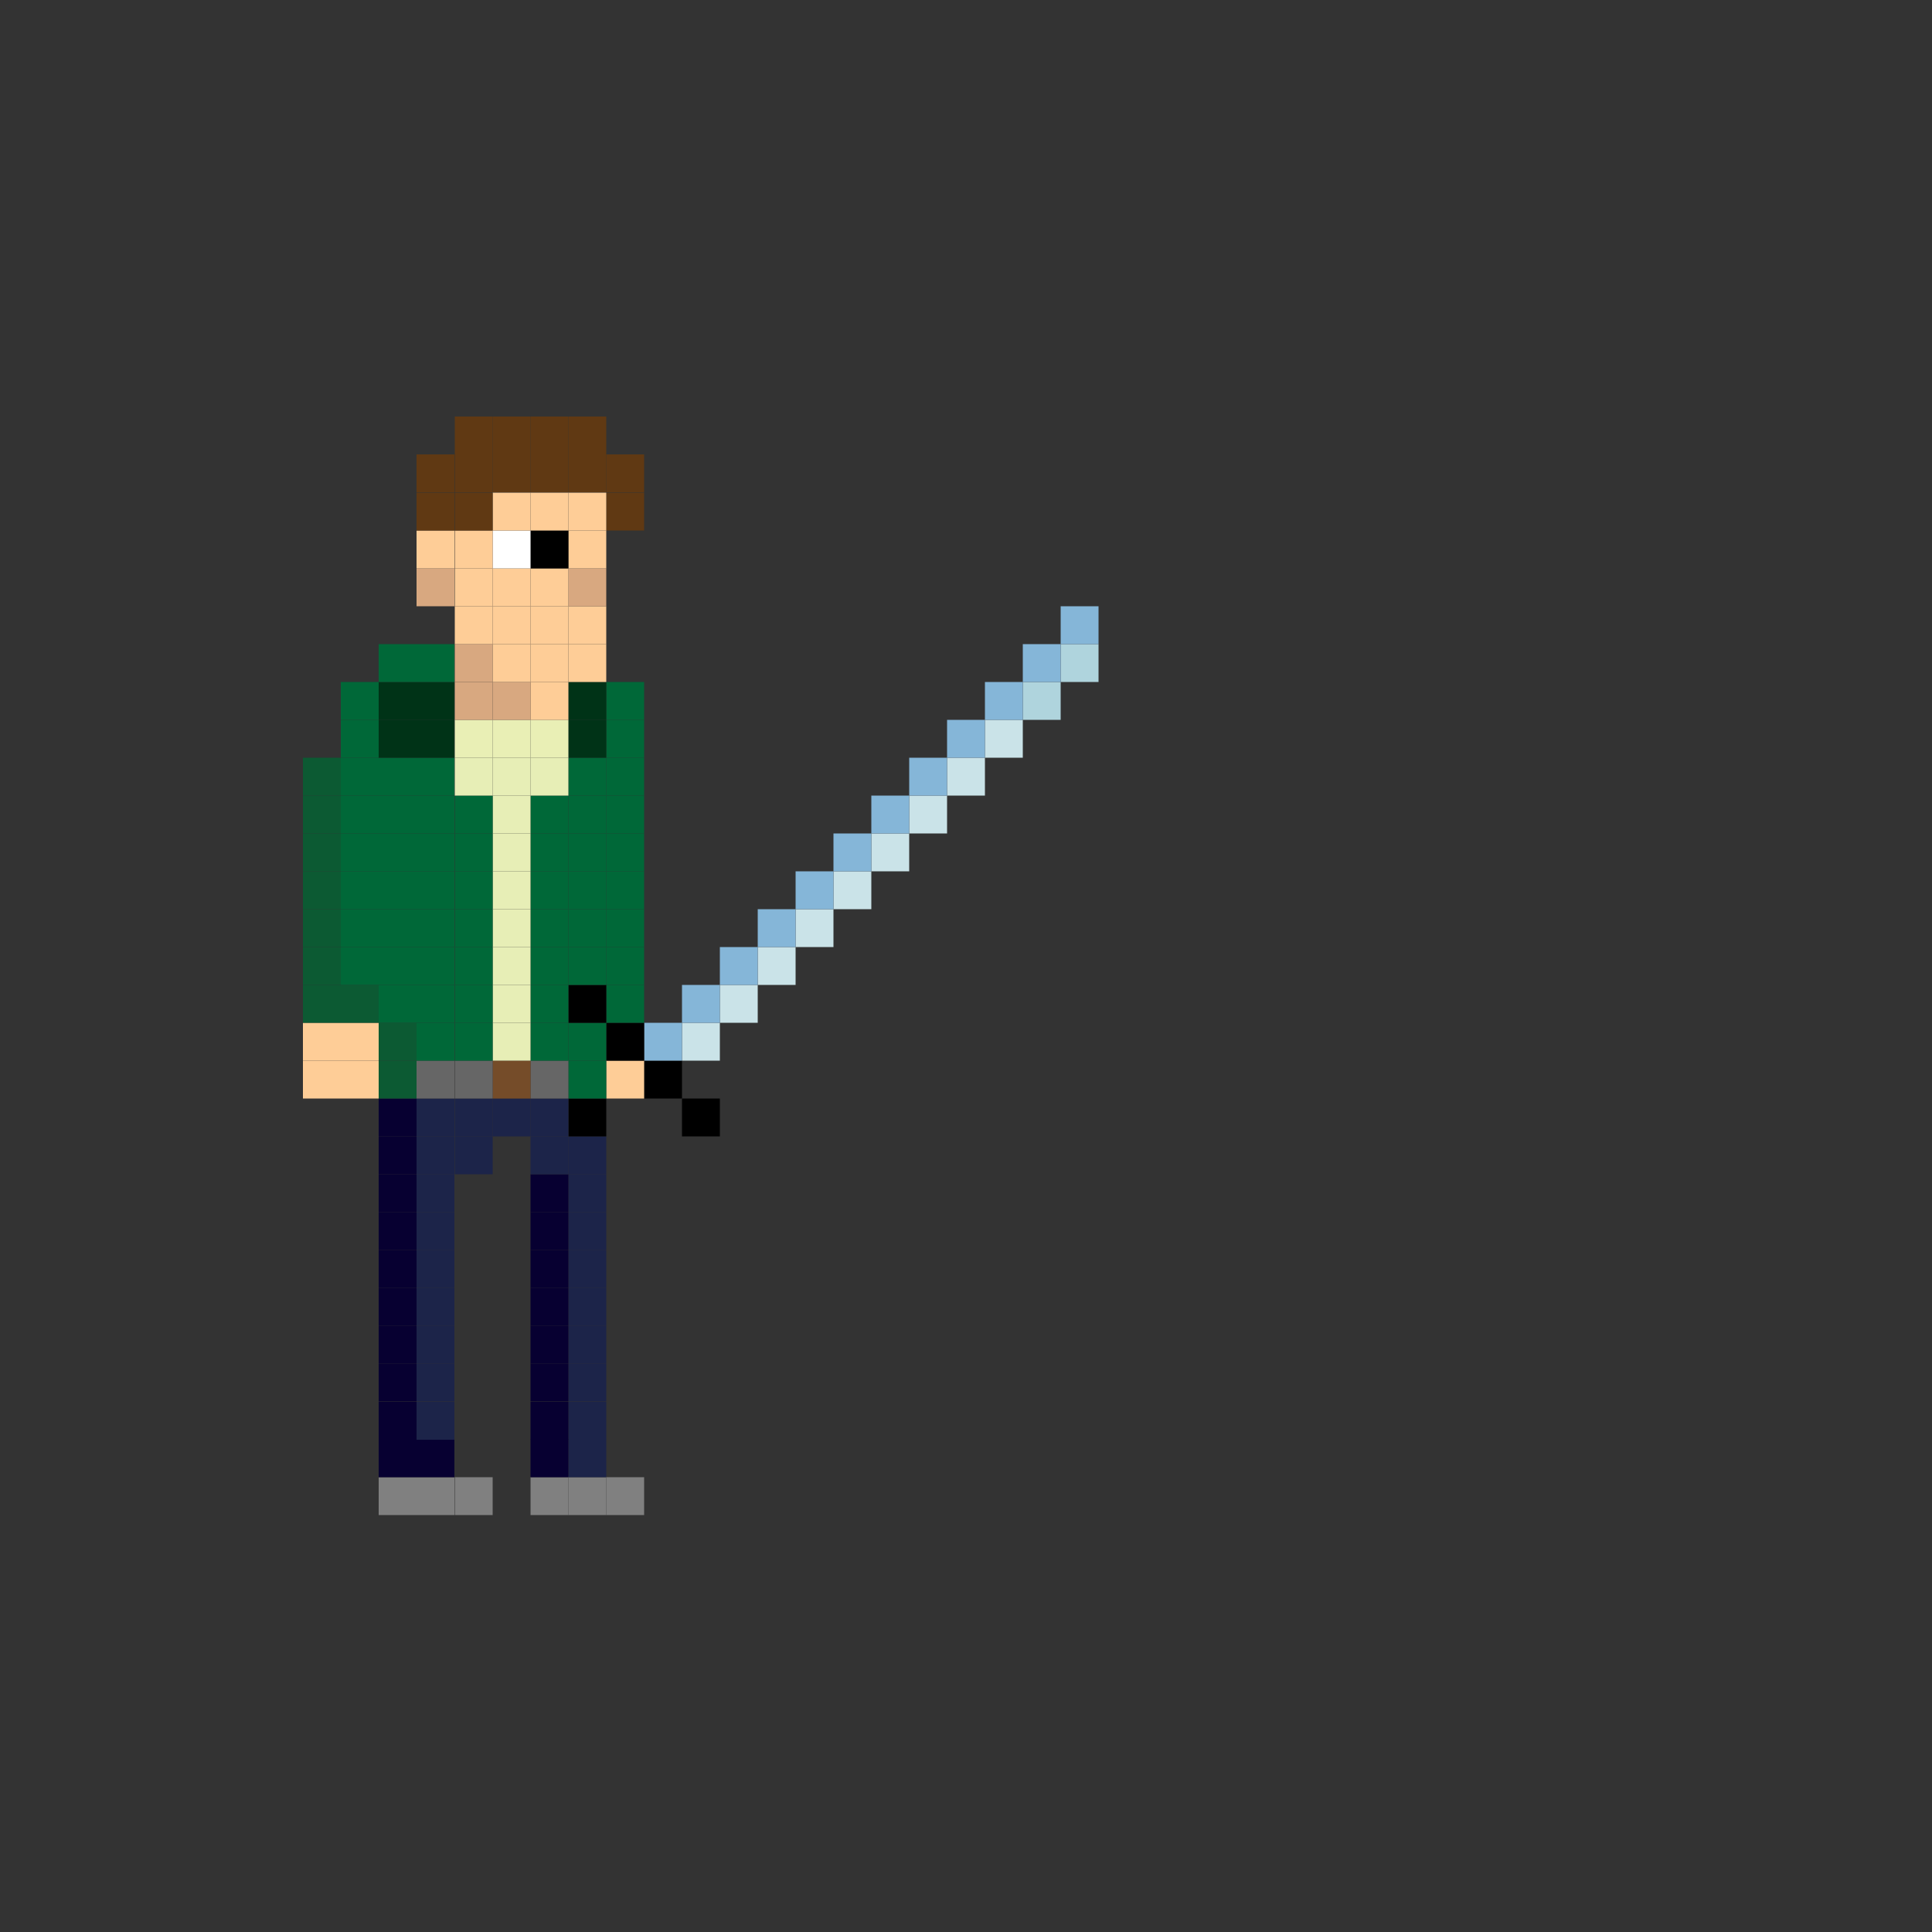 <?xml version="1.0" encoding="utf-8"?>
<!-- Generator: Adobe Illustrator 21.0.0, SVG Export Plug-In . SVG Version: 6.00 Build 0)  -->
<svg version="1.1" id="Layer_1" xmlns="http://www.w3.org/2000/svg" xmlns:xlink="http://www.w3.org/1999/xlink" x="0px" y="0px"
	 viewBox="0 0 500 500" style="enable-background:new 0 0 500 500;" xml:space="preserve">
<rect x="0" y="0" width="500" height="500" fill="#333333" stroke="none"/>
<style type="text/css">
	.st0{fill:#AFD4DD;}
	.st1{fill:#85B6D8;}
	.st2{fill:#CAE3E8;}
	.st3{fill:#808080;}
	.st4{fill:#FECD97;}
	.st5{fill:#006838;}
	.st6{fill:#603913;}
	.st7{fill:#1C2449;}
	.st8{fill:#003317;}
	.st9{fill:#D8A880;}
	.st10{fill:#070031;}
	.st11{fill:#666666;}
	.st12{fill:#E7EEB6;}
	.st13{fill:#E9EFB5;}
	.st14{fill:#754C29;}
	.st15{fill:#FFFFFF;}
	.st16{fill:#0C5A33;}
</style>
<g>
	<rect x="274.5" y="166.7" class="st0" width="9.8" height="9.8"/>
	<rect x="274.5" y="156.9" class="st1" width="9.8" height="9.8"/>
	<rect x="264.7" y="176.5" class="st0" width="9.8" height="9.8"/>
	<rect x="264.7" y="166.7" class="st1" width="9.8" height="9.8"/>
	<rect x="254.9" y="186.3" class="st2" width="9.8" height="9.8"/>
	<rect x="254.9" y="176.5" class="st1" width="9.8" height="9.8"/>
	<rect x="245.1" y="196.1" class="st2" width="9.8" height="9.8"/>
	<rect x="245.1" y="186.3" class="st1" width="9.8" height="9.8"/>
	<rect x="235.3" y="205.9" class="st2" width="9.8" height="9.8"/>
	<rect x="235.3" y="196.1" class="st1" width="9.8" height="9.8"/>
	<rect x="225.5" y="215.7" class="st2" width="9.8" height="9.8"/>
	<rect x="225.5" y="205.9" class="st1" width="9.8" height="9.8"/>
	<rect x="215.7" y="225.5" class="st2" width="9.8" height="9.8"/>
	<rect x="215.7" y="215.7" class="st1" width="9.8" height="9.8"/>
	<rect x="205.9" y="235.3" class="st2" width="9.8" height="9.8"/>
	<rect x="205.9" y="225.5" class="st1" width="9.8" height="9.8"/>
	<rect x="196.1" y="245.1" class="st2" width="9.8" height="9.8"/>
	<rect x="196.1" y="235.3" class="st1" width="9.8" height="9.8"/>
	<rect x="186.3" y="254.9" class="st2" width="9.8" height="9.8"/>
	<rect x="186.3" y="245.1" class="st1" width="9.8" height="9.8"/>
	<rect x="176.5" y="284.3" width="9.8" height="9.8"/>
	<rect x="176.5" y="264.7" class="st2" width="9.8" height="9.8"/>
	<rect x="176.5" y="254.9" class="st1" width="9.8" height="9.8"/>
	<rect x="166.7" y="274.5" width="9.8" height="9.8"/>
	<rect x="166.7" y="264.7" class="st1" width="9.8" height="9.8"/>
	<rect x="156.9" y="382.3" class="st3" width="9.8" height="9.8"/>
	<rect x="156.9" y="274.5" class="st4" width="9.8" height="9.8"/>
	<rect x="156.9" y="264.7" width="9.8" height="9.8"/>
	<rect x="156.9" y="254.9" class="st5" width="9.8" height="9.8"/>
	<rect x="156.9" y="245.1" class="st5" width="9.8" height="9.8"/>
	<rect x="156.9" y="235.3" class="st5" width="9.8" height="9.8"/>
	<rect x="156.9" y="225.5" class="st5" width="9.8" height="9.8"/>
	<rect x="156.9" y="215.7" class="st5" width="9.8" height="9.8"/>
	<rect x="156.9" y="205.9" class="st5" width="9.8" height="9.8"/>
	<rect x="156.9" y="196.1" class="st5" width="9.8" height="9.8"/>
	<rect x="156.9" y="186.3" class="st5" width="9.8" height="9.8"/>
	<rect x="156.9" y="176.5" class="st5" width="9.8" height="9.8"/>
	<rect x="156.9" y="127.5" class="st6" width="9.8" height="9.8"/>
	<rect x="156.9" y="117.6" class="st6" width="9.8" height="9.8"/>
	<rect x="147.1" y="382.3" class="st3" width="9.8" height="9.8"/>
	<rect x="147.1" y="372.5" class="st7" width="9.8" height="9.8"/>
	<rect x="147.1" y="362.8" class="st7" width="9.8" height="9.8"/>
	<rect x="147.1" y="352.9" class="st7" width="9.8" height="9.8"/>
	<rect x="147.1" y="343.1" class="st7" width="9.8" height="9.8"/>
	<rect x="147.1" y="333.3" class="st7" width="9.8" height="9.8"/>
	<rect x="147.1" y="323.5" class="st7" width="9.8" height="9.8"/>
	<rect x="147.1" y="313.7" class="st7" width="9.8" height="9.8"/>
	<rect x="147.1" y="303.9" class="st7" width="9.8" height="9.8"/>
	<rect x="147.1" y="294.1" class="st7" width="9.8" height="9.8"/>
	<rect x="147.1" y="284.3" width="9.8" height="9.8"/>
	<rect x="147.1" y="274.5" class="st5" width="9.8" height="9.8"/>
	<rect x="147.1" y="264.7" class="st5" width="9.8" height="9.8"/>
	<rect x="147.1" y="254.9" width="9.8" height="9.8"/>
	<rect x="147.1" y="245.1" class="st5" width="9.8" height="9.8"/>
	<rect x="147.1" y="235.3" class="st5" width="9.8" height="9.8"/>
	<rect x="147.1" y="225.5" class="st5" width="9.8" height="9.8"/>
	<rect x="147.1" y="215.7" class="st5" width="9.8" height="9.8"/>
	<rect x="147.1" y="205.9" class="st5" width="9.8" height="9.8"/>
	<rect x="147.1" y="196.1" class="st5" width="9.8" height="9.8"/>
	<rect x="147.1" y="186.3" class="st8" width="9.8" height="9.8"/>
	<rect x="147.1" y="176.5" class="st8" width="9.8" height="9.8"/>
	<rect x="147.1" y="166.7" class="st4" width="9.8" height="9.8"/>
	<rect x="147.1" y="156.9" class="st4" width="9.8" height="9.8"/>
	<rect x="147.1" y="147.1" class="st9" width="9.8" height="9.8"/>
	<rect x="147.1" y="137.3" class="st4" width="9.8" height="9.8"/>
	<rect x="147.1" y="127.5" class="st4" width="9.8" height="9.8"/>
	<rect x="147.1" y="117.6" class="st6" width="9.8" height="9.8"/>
	<rect x="147.1" y="107.8" class="st6" width="9.8" height="9.8"/>
	<rect x="137.3" y="382.3" class="st3" width="9.8" height="9.8"/>
	<rect x="137.3" y="372.5" class="st10" width="9.8" height="9.8"/>
	<rect x="137.3" y="362.8" class="st10" width="9.8" height="9.8"/>
	<rect x="137.3" y="352.9" class="st10" width="9.8" height="9.8"/>
	<rect x="137.3" y="343.1" class="st10" width="9.8" height="9.8"/>
	<rect x="137.3" y="333.3" class="st10" width="9.8" height="9.8"/>
	<rect x="137.3" y="323.5" class="st10" width="9.8" height="9.8"/>
	<rect x="137.3" y="313.7" class="st10" width="9.8" height="9.8"/>
	<rect x="137.3" y="303.9" class="st10" width="9.8" height="9.8"/>
	<rect x="137.3" y="294.1" class="st7" width="9.8" height="9.8"/>
	<rect x="137.3" y="284.3" class="st7" width="9.8" height="9.8"/>
	<rect x="137.3" y="274.5" class="st11" width="9.8" height="9.8"/>
	<rect x="137.3" y="264.7" class="st5" width="9.8" height="9.8"/>
	<rect x="137.3" y="254.9" class="st5" width="9.8" height="9.8"/>
	<rect x="137.3" y="245.1" class="st5" width="9.8" height="9.8"/>
	<rect x="137.3" y="235.3" class="st5" width="9.8" height="9.8"/>
	<rect x="137.3" y="225.5" class="st5" width="9.8" height="9.8"/>
	<rect x="137.3" y="215.7" class="st5" width="9.8" height="9.8"/>
	<rect x="137.3" y="205.9" class="st5" width="9.8" height="9.8"/>
	<rect x="137.3" y="196.1" class="st12" width="9.8" height="9.8"/>
	<rect x="137.3" y="186.3" class="st13" width="9.8" height="9.8"/>
	<rect x="137.3" y="176.5" class="st4" width="9.8" height="9.8"/>
	<rect x="137.3" y="166.7" class="st4" width="9.8" height="9.8"/>
	<rect x="137.3" y="156.9" class="st4" width="9.8" height="9.8"/>
	<rect x="137.3" y="147.1" class="st4" width="9.8" height="9.8"/>
	<rect x="137.3" y="137.3" width="9.8" height="9.8"/>
	<rect x="137.3" y="127.5" class="st4" width="9.8" height="9.8"/>
	<rect x="137.3" y="117.6" class="st6" width="9.8" height="9.8"/>
	<rect x="137.3" y="107.8" class="st6" width="9.8" height="9.8"/>
	<rect x="127.5" y="284.3" class="st7" width="9.8" height="9.8"/>
	<rect x="127.5" y="274.5" class="st14" width="9.8" height="9.8"/>
	<rect x="127.5" y="264.7" class="st12" width="9.8" height="9.8"/>
	<rect x="127.5" y="254.9" class="st12" width="9.8" height="9.8"/>
	<rect x="127.5" y="245.1" class="st12" width="9.8" height="9.8"/>
	<rect x="127.5" y="235.3" class="st12" width="9.8" height="9.8"/>
	<rect x="127.5" y="225.5" class="st12" width="9.8" height="9.8"/>
	<rect x="127.5" y="215.7" class="st12" width="9.8" height="9.8"/>
	<rect x="127.5" y="205.9" class="st12" width="9.8" height="9.8"/>
	<rect x="127.5" y="196.1" class="st12" width="9.8" height="9.8"/>
	<rect x="127.5" y="186.3" class="st13" width="9.8" height="9.8"/>
	<rect x="127.5" y="176.5" class="st9" width="9.8" height="9.8"/>
	<rect x="127.5" y="166.7" class="st4" width="9.8" height="9.8"/>
	<rect x="127.5" y="156.9" class="st4" width="9.8" height="9.8"/>
	<rect x="127.5" y="147.1" class="st4" width="9.8" height="9.8"/>
	<rect x="127.5" y="137.3" class="st15" width="9.8" height="9.8"/>
	<rect x="127.5" y="127.5" class="st4" width="9.8" height="9.8"/>
	<rect x="127.5" y="117.6" class="st6" width="9.8" height="9.8"/>
	<rect x="127.5" y="107.8" class="st6" width="9.8" height="9.8"/>
	<rect x="117.7" y="382.3" class="st3" width="9.8" height="9.8"/>
	<rect x="117.7" y="294.1" class="st7" width="9.8" height="9.8"/>
	<rect x="117.7" y="284.3" class="st7" width="9.8" height="9.8"/>
	<rect x="117.7" y="274.5" class="st11" width="9.8" height="9.8"/>
	<rect x="117.7" y="264.7" class="st5" width="9.8" height="9.8"/>
	<rect x="117.7" y="254.9" class="st5" width="9.8" height="9.8"/>
	<rect x="117.7" y="245.1" class="st5" width="9.8" height="9.8"/>
	<rect x="117.7" y="235.3" class="st5" width="9.8" height="9.8"/>
	<rect x="117.7" y="225.5" class="st5" width="9.8" height="9.8"/>
	<rect x="117.7" y="215.7" class="st5" width="9.8" height="9.8"/>
	<rect x="117.7" y="205.9" class="st5" width="9.8" height="9.8"/>
	<rect x="117.7" y="196.1" class="st12" width="9.8" height="9.8"/>
	<rect x="117.7" y="186.3" class="st13" width="9.8" height="9.8"/>
	<rect x="117.7" y="176.5" class="st9" width="9.8" height="9.8"/>
	<rect x="117.7" y="166.7" class="st9" width="9.8" height="9.8"/>
	<rect x="117.7" y="156.9" class="st4" width="9.8" height="9.8"/>
	<rect x="117.7" y="147.1" class="st4" width="9.8" height="9.8"/>
	<rect x="117.7" y="137.3" class="st4" width="9.8" height="9.8"/>
	<rect x="117.7" y="127.5" class="st6" width="9.8" height="9.8"/>
	<rect x="117.7" y="117.6" class="st6" width="9.8" height="9.8"/>
	<rect x="117.7" y="107.8" class="st6" width="9.8" height="9.8"/>
	<rect x="107.8" y="382.3" class="st3" width="9.8" height="9.8"/>
	<rect x="107.8" y="372.5" class="st10" width="9.8" height="9.8"/>
	<rect x="107.8" y="362.8" class="st7" width="9.8" height="9.8"/>
	<rect x="107.8" y="352.9" class="st7" width="9.8" height="9.8"/>
	<rect x="107.8" y="343.1" class="st7" width="9.8" height="9.8"/>
	<rect x="107.8" y="333.3" class="st7" width="9.8" height="9.8"/>
	<rect x="107.8" y="323.5" class="st7" width="9.8" height="9.8"/>
	<rect x="107.8" y="313.7" class="st7" width="9.8" height="9.8"/>
	<rect x="107.8" y="303.9" class="st7" width="9.8" height="9.8"/>
	<rect x="107.8" y="294.1" class="st7" width="9.8" height="9.8"/>
	<rect x="107.8" y="284.3" class="st7" width="9.8" height="9.8"/>
	<rect x="107.8" y="274.5" class="st11" width="9.8" height="9.8"/>
	<rect x="107.8" y="264.7" class="st5" width="9.8" height="9.8"/>
	<rect x="107.8" y="254.9" class="st5" width="9.8" height="9.8"/>
	<rect x="107.8" y="245.1" class="st5" width="9.8" height="9.8"/>
	<rect x="107.8" y="235.3" class="st5" width="9.8" height="9.8"/>
	<rect x="107.8" y="225.5" class="st5" width="9.8" height="9.8"/>
	<rect x="107.8" y="215.7" class="st5" width="9.8" height="9.8"/>
	<rect x="107.8" y="205.9" class="st5" width="9.8" height="9.8"/>
	<rect x="107.8" y="196.1" class="st5" width="9.8" height="9.8"/>
	<rect x="107.8" y="186.3" class="st8" width="9.8" height="9.8"/>
	<rect x="107.8" y="176.5" class="st8" width="9.8" height="9.8"/>
	<rect x="107.8" y="166.7" class="st5" width="9.8" height="9.8"/>
	<rect x="107.8" y="147.1" class="st9" width="9.8" height="9.8"/>
	<rect x="107.8" y="137.3" class="st4" width="9.8" height="9.8"/>
	<rect x="107.8" y="127.5" class="st6" width="9.8" height="9.8"/>
	<rect x="107.8" y="117.6" class="st6" width="9.8" height="9.8"/>
	<rect x="98" y="382.3" class="st3" width="9.8" height="9.8"/>
	<rect x="98" y="372.5" class="st10" width="9.8" height="9.8"/>
	<rect x="98" y="362.8" class="st10" width="9.8" height="9.8"/>
	<rect x="98" y="352.9" class="st10" width="9.8" height="9.8"/>
	<rect x="98" y="343.1" class="st10" width="9.8" height="9.8"/>
	<rect x="98" y="333.3" class="st10" width="9.8" height="9.8"/>
	<rect x="98" y="323.5" class="st10" width="9.8" height="9.8"/>
	<rect x="98" y="313.7" class="st10" width="9.8" height="9.8"/>
	<rect x="98" y="303.9" class="st10" width="9.8" height="9.8"/>
	<rect x="98" y="294.1" class="st10" width="9.8" height="9.8"/>
	<rect x="98" y="284.3" class="st10" width="9.8" height="9.8"/>
	<rect x="98" y="274.5" class="st16" width="9.8" height="9.8"/>
	<rect x="98" y="264.7" class="st16" width="9.8" height="9.8"/>
	<rect x="98" y="254.9" class="st5" width="9.8" height="9.8"/>
	<rect x="98" y="245.1" class="st5" width="9.8" height="9.8"/>
	<rect x="98" y="235.3" class="st5" width="9.8" height="9.8"/>
	<rect x="98" y="225.5" class="st5" width="9.8" height="9.8"/>
	<rect x="98" y="215.7" class="st5" width="9.8" height="9.8"/>
	<rect x="98" y="205.9" class="st5" width="9.8" height="9.8"/>
	<rect x="98" y="196.1" class="st5" width="9.8" height="9.8"/>
	<rect x="98" y="186.3" class="st8" width="9.8" height="9.8"/>
	<rect x="98" y="176.5" class="st8" width="9.8" height="9.8"/>
	<rect x="98" y="166.7" class="st5" width="9.8" height="9.8"/>
	<rect x="88.2" y="274.5" class="st4" width="9.8" height="9.8"/>
	<rect x="88.2" y="264.7" class="st4" width="9.8" height="9.8"/>
	<rect x="88.2" y="254.9" class="st16" width="9.8" height="9.8"/>
	<rect x="88.2" y="245.1" class="st5" width="9.8" height="9.8"/>
	<rect x="88.2" y="235.3" class="st5" width="9.8" height="9.8"/>
	<rect x="88.2" y="225.5" class="st5" width="9.8" height="9.8"/>
	<rect x="88.2" y="215.7" class="st5" width="9.8" height="9.8"/>
	<rect x="88.2" y="205.9" class="st5" width="9.8" height="9.8"/>
	<rect x="88.2" y="196.1" class="st5" width="9.8" height="9.8"/>
	<rect x="88.2" y="186.3" class="st5" width="9.8" height="9.8"/>
	<rect x="88.2" y="176.5" class="st5" width="9.8" height="9.8"/>
	<rect x="78.4" y="274.5" class="st4" width="9.8" height="9.8"/>
	<rect x="78.4" y="264.7" class="st4" width="9.8" height="9.8"/>
	<rect x="78.4" y="254.9" class="st16" width="9.8" height="9.8"/>
	<rect x="78.4" y="245.1" class="st16" width="9.8" height="9.8"/>
	<rect x="78.4" y="235.3" class="st16" width="9.8" height="9.8"/>
	<rect x="78.4" y="225.5" class="st16" width="9.8" height="9.8"/>
	<rect x="78.4" y="215.7" class="st16" width="9.8" height="9.8"/>
	<rect x="78.4" y="205.9" class="st16" width="9.8" height="9.8"/>
	<rect x="78.4" y="196.1" class="st16" width="9.8" height="9.8"/>
</g>
</svg>
